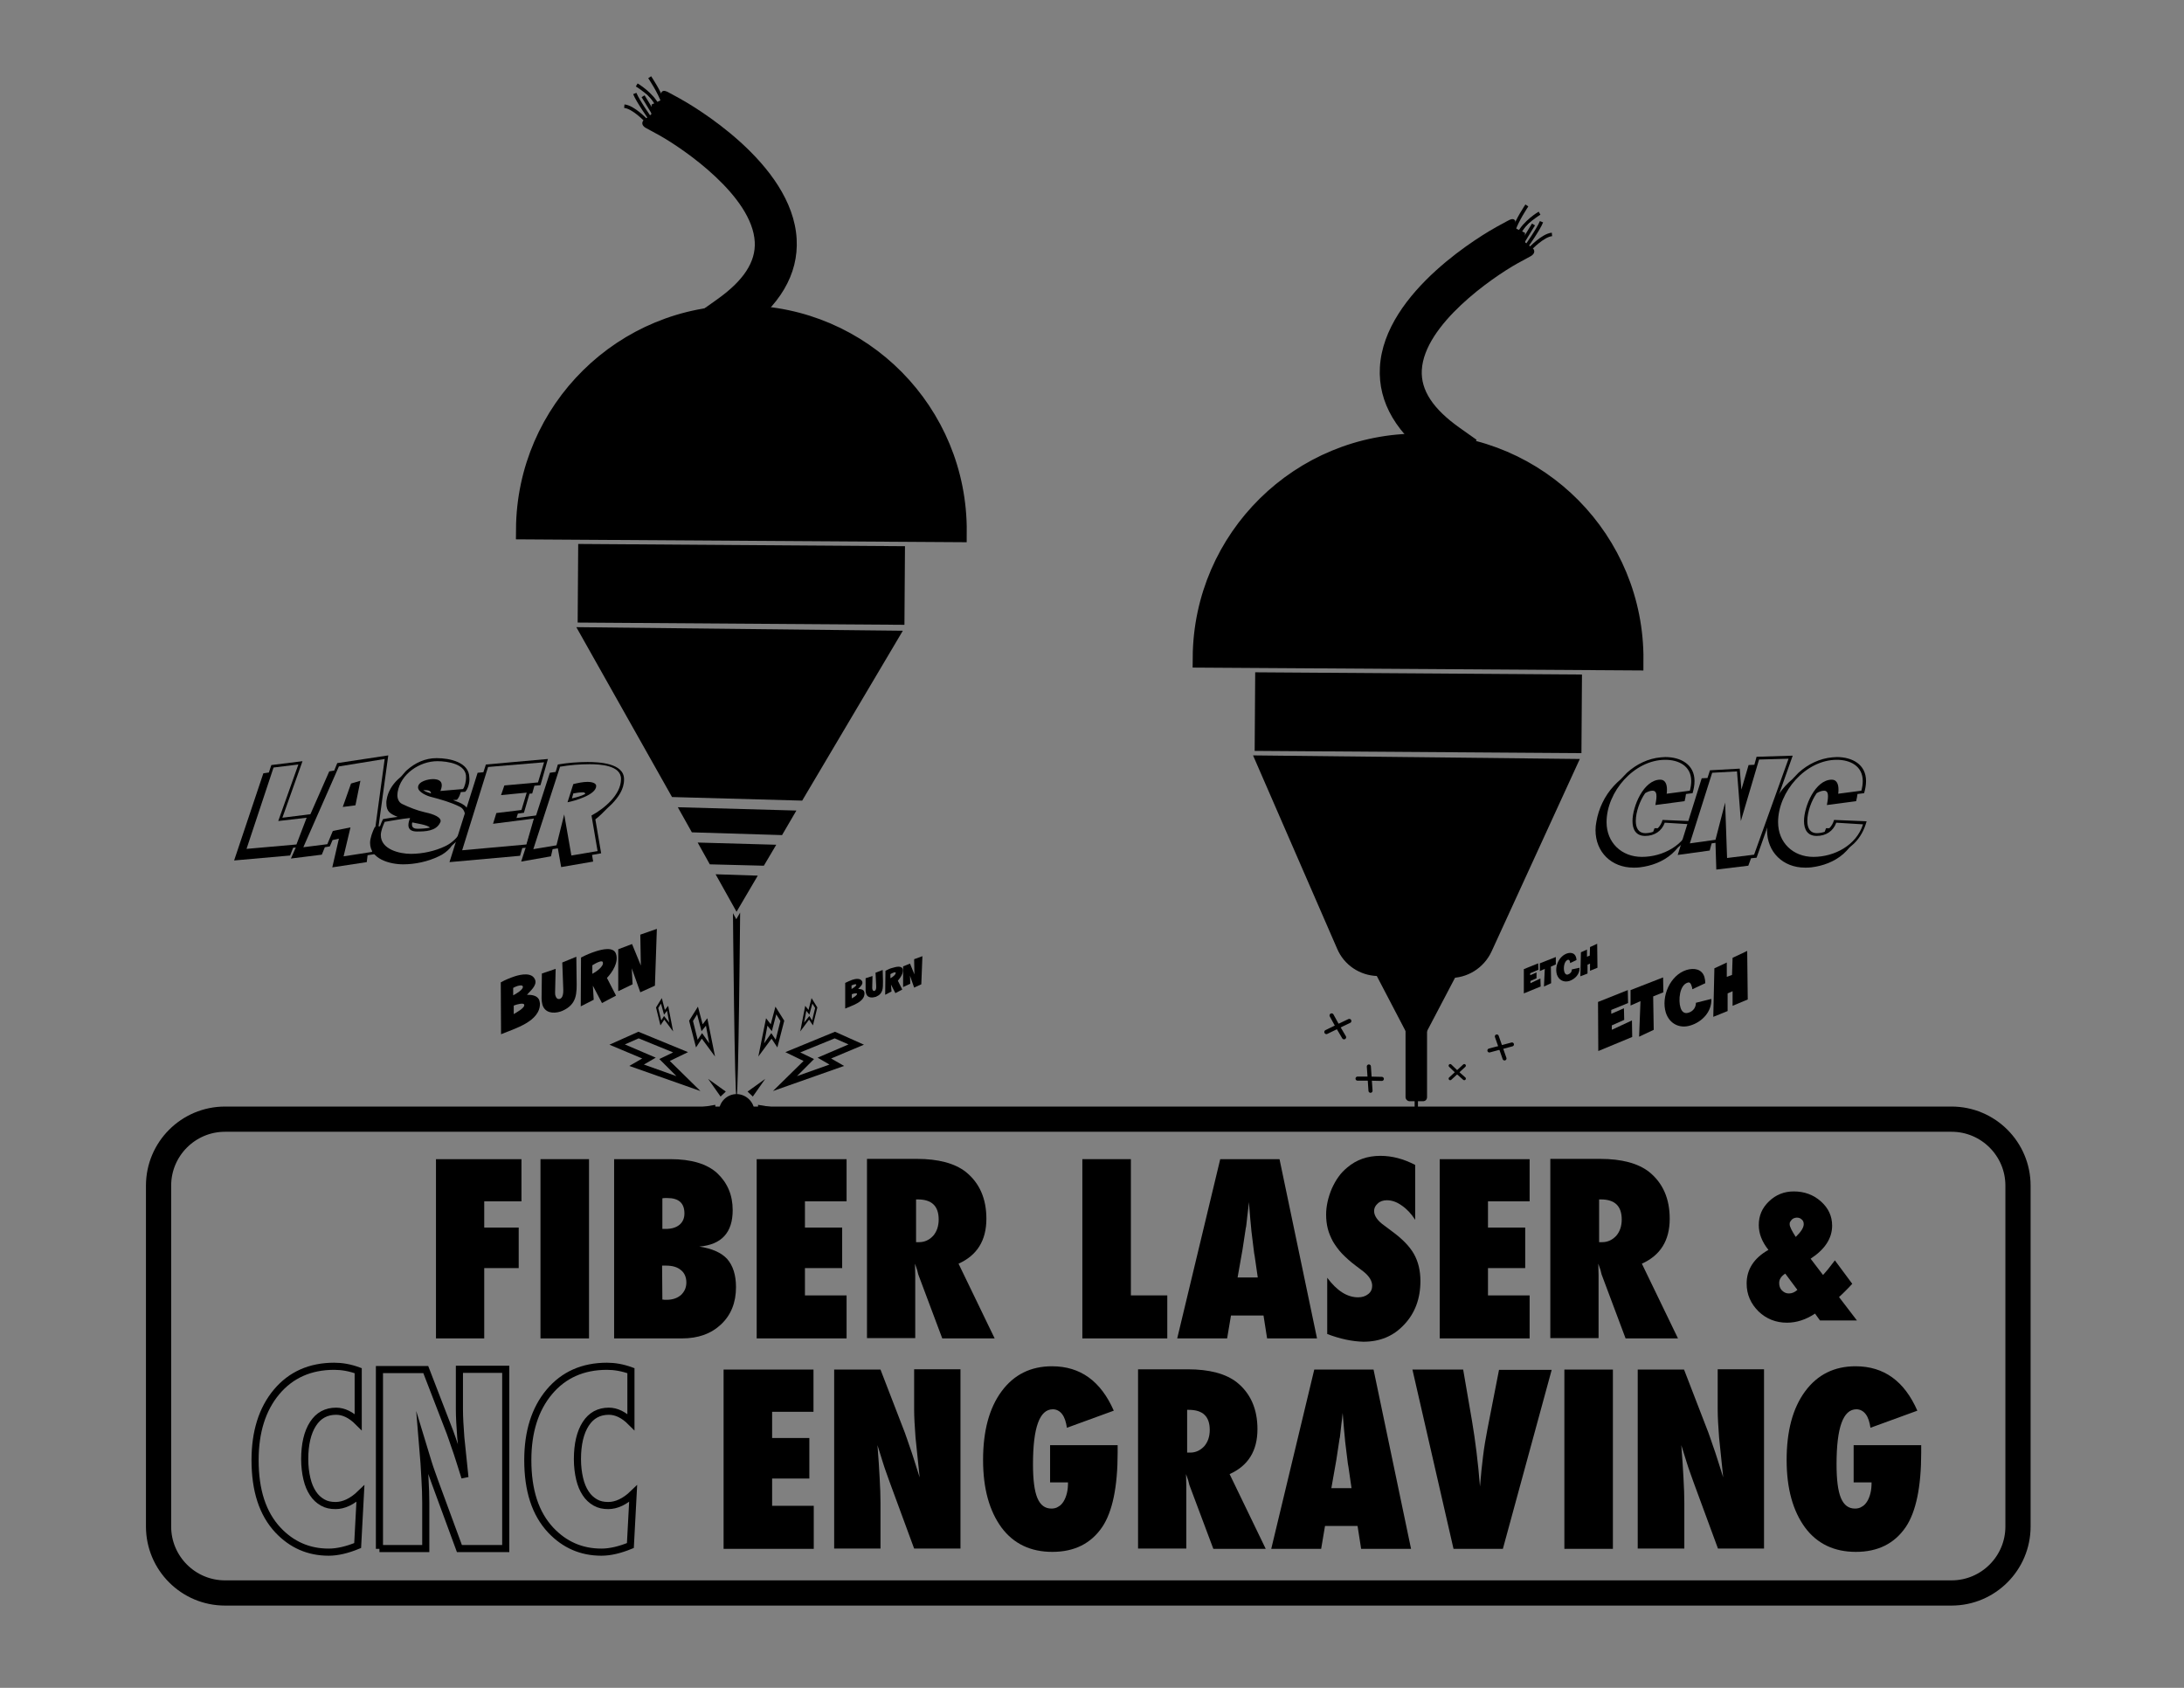 <?xml version="1.0" encoding="utf-8"?>
<!-- Generator: Adobe Illustrator 27.4.0, SVG Export Plug-In . SVG Version: 6.00 Build 0)  -->
<svg version="1.1" id="Layer_1" xmlns="http://www.w3.org/2000/svg" xmlns:xlink="http://www.w3.org/1999/xlink" x="0px" y="0px"
	 viewBox="0 0 792 612" style="enable-background:new 0 0 792 612;" xml:space="preserve">
<rect x="0" y="0" width="792" height="612" fill="#808080" stroke="none"/>
<style type="text/css">
	.st0{fill:none;}
	.st1{stroke:#000000;stroke-width:7.366;stroke-miterlimit:10;}
	.st2{fill:none;stroke:#000000;stroke-width:9.142;stroke-miterlimit:10;}
	.st3{fill:none;stroke:#000000;stroke-width:2.583;stroke-miterlimit:10;}
	.st4{fill:none;stroke:#000000;stroke-width:1.151;stroke-linecap:round;stroke-miterlimit:10;}
	.st5{fill:none;stroke:#000000;stroke-width:1.483;stroke-linecap:round;stroke-miterlimit:10;}
	.st6{fill:none;stroke:#000000;stroke-width:1.526;stroke-linecap:round;stroke-miterlimit:10;}
	.st7{fill:none;stroke:#000000;stroke-width:1.434;stroke-linecap:round;stroke-miterlimit:10;}
	.st8{fill:none;stroke:#000000;stroke-width:1.267;stroke-miterlimit:10;}
	.st9{fill:#FFFFFF;stroke:#000000;stroke-width:1.267;stroke-miterlimit:10;}
</style>
<line class="st0" x1="144.4" y1="403.3" x2="131.5" y2="403.3"/>
<path d="M572.9,275.2l-32,69.8c-2.8,6-8.8,9.8-15.5,9.6l-25.9-0.7c-6.4-0.2-12.1-4-14.6-9.9l-30.5-70.1L572.9,275.2z"/>
<rect x="500" y="199.2" transform="matrix(6.878030e-03 -1 1 6.878030e-03 252.349 770.899)" width="28.5" height="118.5"/>
<path class="st1" d="M592.3,239.4L592.3,239.4l-156.1-1l0,0c0.3-43.1,35.5-77.8,78.6-77.5C557.9,161.1,592.6,196.2,592.3,239.4z"/>
<path d="M516,399.3h-4.8c-0.8,0-1.5-0.7-1.5-1.5v-43.5c0-0.8,0.7-1.5,1.5-1.5h4.8c0.8,0,1.5,0.7,1.5,1.5v43.5
	C517.5,398.7,516.9,399.3,516,399.3z"/>
<polygon points="513.6,381.3 538,334.8 489.3,334.8 "/>
<path d="M513.6,396.4c0.5,0.6,0.7,1.1,0.6,1.9v1.9c0,0.6,0,2.2,0,2.8c-0.2,0.3-0.4,0.6-0.6,0.9c-0.3-0.3-0.4-0.6-0.6-0.9
	c0-0.6,0-2.2,0-2.8v-1.9C512.9,397.5,513.1,396.9,513.6,396.4L513.6,396.4z"/>
<path class="st2" d="M707.7,577.6H81.6c-13.3,0-24.1-10.8-24.1-24.1V429.9c0-13.3,10.8-24.1,24.1-24.1h626.1
	c13.3,0,24.1,10.8,24.1,24.1v123.6C731.8,566.8,721,577.6,707.7,577.6z"/>
<path d="M175.7,485.3h-17.6v-65h31v15.3h-13.5v9.5h12.5v14.7h-12.5v25.5H175.7z"/>
<path d="M213.6,485.3H196v-65h17.6V485.3z"/>
<path d="M222.7,485.3v-65h20.4c7.6,0,13.3,1.7,17,5.1c3.7,3.5,5.6,7.9,5.6,13.4c0,8.1-4,12.5-12.1,13.2c4.6,0.7,8,2.2,10.1,4.5
	c2.1,2.4,3.2,5.8,3.2,10.2c0,5.6-1.8,10.1-5.4,13.5s-8.3,5.1-14.2,5.1L222.7,485.3L222.7,485.3z M240.2,445.6h1.2
	c2.1,0,3.8-0.5,5-1.5s1.8-2.4,1.8-4.1c0-3.8-2.1-5.6-6.2-5.6c-0.2,0-0.4,0-0.7,0s-0.7,0-1.1,0.1V445.6z M240.2,471.2
	c0.3,0,0.6,0.1,0.9,0.1c0.3,0,0.5,0,0.6,0c2.2,0,3.9-0.6,5.2-1.7c1.3-1.2,2-2.7,2-4.6s-0.7-3.5-2-4.5c-1.3-1.1-3.1-1.6-5.4-1.6h-1.4
	L240.2,471.2L240.2,471.2z"/>
<path d="M274.4,485.3v-65H307v15.3h-15.1v9.5h13.5v14.7h-13.5v9.9H307v15.6H274.4z"/>
<path d="M360.7,485.3h-19l-8.7-23.2c-0.1-0.4-0.2-0.9-0.4-1.6s-0.5-1.4-0.8-2.3l0.1,4.3v22.7h-17.5v-65h18c7.9,0,13.8,1.6,17.8,4.7
	c5,4,7.5,9.7,7.5,17c0,7.9-3.4,13.3-10.1,16.3L360.7,485.3z M332.1,450.4h1.2c2,0,3.7-0.8,5.1-2.3c1.3-1.5,2-3.5,2-5.9
	c0-4.9-2.5-7.3-7.6-7.3h-0.6v15.5H332.1z"/>
<path d="M423.2,485.3h-30.7v-65h17.6v49.4h13.2v15.6H423.2z"/>
<path d="M477.6,485.3h-18.1l-1.3-8.3h-11.8l-1.4,8.3h-18.1l15.6-65H464L477.6,485.3z M456.1,463.1l-1.1-7.6c0,0-0.1-0.4-0.2-1.1
	c-0.1-0.6-0.4-3.1-0.9-7.3c-0.1-0.5-0.1-1.1-0.2-2c-0.1-0.8-0.2-1.9-0.3-3.1l-0.5-6.1c-0.1,0.6-0.1,1.3-0.2,2s-0.2,1.5-0.3,2.4
	c-0.2,1.7-0.3,2.9-0.4,3.6s-0.1,1.1-0.2,1.2l-1.2,7.9l-1.8,10.2h7.3V463.1z"/>
<path d="M481.3,483.7v-20.4c3.5,4.7,7.2,7.1,11.2,7.1c1.5,0,2.7-0.4,3.7-1.2c1-0.8,1.4-1.8,1.4-3c0-1.7-1-3.4-3.1-5.1l-2.9-2.2
	c-1.9-1.4-3.5-2.9-4.9-4.3c-1.3-1.4-2.4-2.9-3.3-4.4c-0.8-1.5-1.5-3.1-1.9-4.7s-0.6-3.3-0.6-5.1c0-3,0.7-6.2,2.1-9.5
	c0.7-1.5,1.5-3,2.4-4.2c0.9-1.3,2-2.4,3.2-3.4c3.3-2.8,7.3-4.2,12-4.2c4.2,0,8.4,1.1,12.6,3.3v19.9c-1.4-2.2-3.1-4-4.9-5.2
	c-1.8-1.3-3.6-1.9-5.4-1.9c-1.3,0-2.5,0.4-3.3,1.2c-0.9,0.8-1.3,1.7-1.3,2.7c0,1.7,1.2,3.5,3.6,5.2l2.8,2.1c3.7,2.7,6.4,5.4,8,8.2
	c1.6,2.8,2.4,6.1,2.4,9.9c0,6.4-2,11.7-5.9,15.8c-3.9,4.2-8.8,6.2-14.8,6.2C490.4,486.4,486,485.5,481.3,483.7z"/>
<path d="M522.1,485.3v-65h32.6v15.3h-15.1v9.5h13.5v14.7h-13.5v9.9h15.1v15.6H522.1z"/>
<path d="M608.5,485.3h-19l-8.7-23.2c-0.1-0.4-0.2-0.9-0.4-1.6c-0.2-0.6-0.5-1.4-0.8-2.3l0.1,4.3v22.7h-17.5v-65h18
	c7.9,0,13.8,1.6,17.8,4.7c5,4,7.5,9.7,7.5,17c0,7.9-3.4,13.3-10.1,16.3L608.5,485.3z M579.8,450.4h1.2c2,0,3.7-0.8,5.1-2.3
	c1.3-1.5,2-3.5,2-5.9c0-4.9-2.5-7.3-7.6-7.3h-0.6v15.5H579.8z"/>
<path class="st3" d="M130.7,541.6l-1,18.8c-3.9,1.6-7.4,2.4-10.5,2.4c-7.3,0-13.4-2.7-18.4-8c-5.6-6-8.3-14.4-8.3-25.4
	c0-10.2,2.6-18.5,7.8-24.7c5.2-6.2,12.2-9.3,20.9-9.3c2.8,0,5.7,0.5,8.7,1.6v18.6c-2.6-2.6-5.3-3.9-8-3.9c-3.6,0-6.4,1.5-8.4,4.6
	c-2,3.1-3,7.4-3,12.8c0,2.6,0.3,5,0.8,7.1s1.2,3.8,2.2,5.3c0.9,1.4,2.1,2.5,3.5,3.3s2.9,1.1,4.7,1.1
	C124.6,545.9,127.7,544.5,130.7,541.6z"/>
<path class="st3" d="M137.6,561.6v-65h16.8l8.8,22.8c0.5,1.3,1,2.9,1.6,4.6c0.6,1.7,1.3,3.7,2,6l1.8,5.7c-0.6-5.6-1.1-10.5-1.5-14.5
	c-0.3-4-0.5-7.4-0.5-10.1v-14.6h16.8v65h-16.8l-8.8-23.9c-0.9-2.6-1.8-4.9-2.5-7.2c-0.7-2.2-1.4-4.4-2-6.4c0.4,4.6,0.6,8.6,0.8,12
	s0.3,6.4,0.3,8.9v16.6h-16.8V561.6z"/>
<path class="st3" d="M229.6,541.6l-1,18.8c-3.9,1.6-7.4,2.4-10.5,2.4c-7.3,0-13.4-2.7-18.4-8c-5.6-6-8.3-14.4-8.3-25.4
	c0-10.2,2.6-18.5,7.8-24.7s12.2-9.3,20.9-9.3c2.8,0,5.7,0.5,8.7,1.6v18.6c-2.6-2.6-5.3-3.9-8-3.9c-3.6,0-6.4,1.5-8.4,4.6
	c-2,3.1-3,7.4-3,12.8c0,2.6,0.3,5,0.8,7.1s1.2,3.8,2.2,5.3c0.9,1.4,2.1,2.5,3.5,3.3s2.9,1.1,4.7,1.1
	C223.5,545.9,226.6,544.5,229.6,541.6z"/>
<path d="M262.4,561.6v-65H295v15.3h-15v9.5h13.5v14.7H280v9.9h15.1v15.6H262.4z"/>
<path d="M302.5,561.6v-65h16.8l8.8,22.8c0.5,1.3,1,2.9,1.6,4.6c0.6,1.7,1.3,3.7,2,6l1.8,5.7c-0.6-5.6-1.1-10.5-1.5-14.5
	c-0.3-4-0.5-7.4-0.5-10.1v-14.6h16.8v65h-16.8l-8.8-23.9c-0.9-2.6-1.8-4.9-2.5-7.2c-0.7-2.2-1.4-4.4-2-6.4c0.4,4.6,0.6,8.6,0.8,12
	c0.2,3.4,0.3,6.4,0.3,8.9v16.6h-16.8V561.6z"/>
<path d="M380.8,524h24.5v2.7c0,12.5-1.9,21.5-5.6,27c-4.1,6-10.1,9-18.1,9c-7.8,0-14-2.9-18.4-8.8c-4.4-6-6.7-14.1-6.7-24.5
	c0-10.5,2.2-18.8,6.7-24.9s10.6-9.1,18.3-9.1c10.3,0,17.7,5.4,22.4,16.1l-17,6.2c-0.3-2-0.8-3.7-1.7-4.9c-0.9-1.2-2.1-1.8-3.4-1.8
	c-4.8,0-7.2,6.6-7.2,19.9c0,5.6,0.5,9.7,1.6,12.3s2.8,3.8,5.1,3.8c0.9,0,1.8-0.2,2.5-0.7c0.8-0.4,1.4-1.1,1.9-1.9
	c0.5-0.8,0.9-1.8,1.2-3c0.3-1.2,0.4-2.5,0.4-3.9h-6.5L380.8,524L380.8,524z"/>
<path d="M459,561.6h-19l-8.7-23.2c-0.1-0.4-0.2-0.9-0.4-1.6c-0.2-0.6-0.5-1.4-0.8-2.3l0.1,4.3v22.7h-17.5v-65h18
	c7.9,0,13.8,1.6,17.8,4.7c5,4,7.5,9.7,7.5,17c0,7.9-3.4,13.3-10.1,16.3L459,561.6z M430.4,526.7h1.2c2,0,3.7-0.8,5.1-2.3
	c1.3-1.5,2-3.5,2-5.9c0-4.9-2.5-7.3-7.6-7.3h-0.6v15.5H430.4z"/>
<path d="M511.7,561.6h-18.1l-1.3-8.3h-11.8l-1.4,8.3H461l15.6-65h21.5L511.7,561.6z M490.1,539.5l-1.1-7.6c0,0-0.1-0.4-0.2-1.1
	c-0.1-0.6-0.4-3.1-0.9-7.3c-0.1-0.5-0.1-1.1-0.2-2c-0.1-0.8-0.2-1.9-0.3-3.1l-0.5-6.1c-0.1,0.6-0.1,1.3-0.2,2s-0.2,1.5-0.3,2.4
	c-0.2,1.7-0.3,2.9-0.4,3.6c-0.1,0.7-0.1,1.1-0.2,1.2l-1.2,7.9l-1.8,10.2h7.3V539.5z"/>
<path d="M545,561.6h-17.9l-14.9-65h18.4l3.2,18.6c1.2,7.1,2.2,15,2.9,23.8c0.3-3.9,0.7-7.6,1.1-10.9c0.4-3.4,1-6.7,1.6-9.9l4.2-21.5
	h19.1L545,561.6z"/>
<path d="M584.9,561.6h-17.6v-65h17.6V561.6z"/>
<path d="M593.9,561.6v-65h16.8l8.8,22.8c0.5,1.3,1,2.9,1.6,4.6s1.3,3.7,2,6l1.8,5.7c-0.6-5.6-1.1-10.5-1.5-14.5
	c-0.3-4-0.5-7.4-0.5-10.1v-14.6h16.8v65H623l-8.8-23.9c-0.9-2.6-1.8-4.9-2.5-7.2c-0.7-2.2-1.4-4.4-2-6.4c0.4,4.6,0.6,8.6,0.8,12
	s0.3,6.4,0.3,8.9v16.6h-16.9V561.6z"/>
<path d="M672.2,524h24.5v2.7c0,12.5-1.9,21.5-5.6,27c-4.1,6-10.1,9-18.1,9c-7.8,0-14-2.9-18.4-8.8c-4.4-6-6.7-14.1-6.7-24.5
	c0-10.5,2.2-18.8,6.7-24.9s10.6-9.1,18.3-9.1c10.3,0,17.7,5.4,22.4,16.1l-17,6.2c-0.3-2-0.8-3.7-1.7-4.9s-2.1-1.8-3.4-1.8
	c-4.8,0-7.2,6.6-7.2,19.9c0,5.6,0.5,9.7,1.6,12.3s2.8,3.8,5.1,3.8c0.9,0,1.8-0.2,2.5-0.7c0.8-0.4,1.4-1.1,1.9-1.9
	c0.5-0.8,0.9-1.8,1.2-3s0.4-2.5,0.4-3.9h-6.5V524z"/>
<polyline class="st4" points="525.9,391.1 528.4,388.8 531,391.1 "/>
<polyline class="st4" points="525.9,386.4 528.4,388.8 531,386.4 "/>
<polyline class="st5" points="492.3,391.1 496.7,391.1 497,395.5 "/>
<polyline class="st5" points="496.4,386.7 496.7,391.1 501.1,391.2 "/>
<polyline class="st6" points="481,374.2 485.1,372.2 487.4,376.1 "/>
<polyline class="st6" points="482.9,368.2 485.1,372.2 489.3,370.2 "/>
<polyline class="st7" points="540.1,380.9 544.2,379.8 545.6,383.8 "/>
<polyline class="st7" points="542.8,375.8 544.2,379.8 548.3,378.7 "/>
<path d="M526.8,171.9l8.7-12.4l-6.2-4.4c-9.6-6.8-14.1-13.6-13.7-20.9c0.9-16.5,25.4-33.5,34.7-38.7l4.6-2.5
	c1.2-0.6,1.9-1.6,1.2-2.7l-3-2.4l-0.1-3.5l-3.2-1.5l-0.3-2.8c-0.6-1.2-1.9-0.5-3,0.1l-3.5,1.9c-4.2,2.3-41.1,23.4-42.6,51.1
	c-0.7,12.8,6.1,24.3,20.2,34.2L526.8,171.9z"/>
<path class="st8" d="M554.9,90.2c0,0,4.6-4.9,7.9-5.2"/>
<path class="st9" d="M553.4,89.5c0,0,4.5-6.3,5.6-9.1"/>
<path class="st9" d="M550.6,85.1c2.2-4.6,7.7-7.8,7.7-7.8"/>
<path class="st9" d="M548.8,83.8c1.3-4,4.9-9.3,4.9-9.3"/>
<path class="st8" d="M552.5,87.3c1.3-2.2,3.6-5.9,3.6-5.9"/>
<path d="M673.4,478.8H660l-1.8-2.5c-3.3,2.2-6.7,3.3-10.2,3.3c-4,0-7.5-1.4-10.3-4.1c-2.8-2.8-4.3-6.1-4.3-10.1
	c0-5.1,2.6-9.2,7.9-12.2c-2.4-3-3.5-6-3.5-9c0-3.4,1.2-6.2,3.7-8.6s5.5-3.6,9-3.6c3.8,0,7.1,1.2,9.8,3.6s4.1,5.3,4.1,8.8
	c0,4.6-2.6,8.6-7.8,12l4.5,5.9c0.5-0.6,1.2-1.3,1.9-2.2c0.7-0.9,1.5-1.9,2.4-3.1l6.3,8.5c-0.9,1-1.7,1.8-2.5,2.6
	c-0.8,0.8-1.5,1.5-2.3,2.2L673.4,478.8z M647.4,461.8c-1.4,0.9-2.2,2-2.2,3.4c0,1.1,0.3,2,1,2.7s1.5,1.1,2.5,1.1
	c1.1,0,2.1-0.4,3.1-1.3L647.4,461.8z M651.2,448.5c1.9-1.8,2.9-3.4,2.9-4.6c0-0.7-0.2-1.3-0.7-1.7c-0.5-0.5-1.1-0.7-1.8-0.7
	c-0.4,0-0.7,0.1-1,0.2s-0.6,0.3-0.8,0.5s-0.4,0.5-0.6,0.8s-0.2,0.6-0.2,0.9C649,444.8,649.8,446.3,651.2,448.5z"/>
<path d="M590.3,359l0.1,4.7l-6.1,2.5v1.4l4.6-2l0.1,4.2l-4.5,2v1.6l7.3-3.4l0.1,6l-12.3,5.1l-0.1-17.8L590.3,359z"/>
<path d="M603.1,354.4l0.1,5.4l-3.7,1.5l0.2,12.1l-5.3,2.5l0.5-12.9l-3.6,1.6V359L603.1,354.4z"/>
<path d="M620.6,362.2c0.2,4.6-3.3,8.3-7.5,9.6c-4,1.3-7.7-0.6-9-4.6c-1.8-5.8,1.5-13.6,7.5-15.5c2.7-0.8,5.6-0.4,6.5,2.6
	c0.2,0.7,0.3,1.5,0.3,2.2l-4.7,2.2c0-0.4-0.1-0.8-0.3-1.3c-0.2-0.7-0.6-1.4-1.4-1.1c-3,0.9-3.4,6.5-2.6,9c0.4,1.4,1.3,2.4,2.9,1.9
	c1.7-0.5,2.7-1.9,2.7-3.6L620.6,362.2z"/>
<path d="M633.6,344.8l0.2,17.6l-5.5,2.3v-5.3l-1.8,0.8v6.4l-5.2,2.1l0.4-17.6l4.5-2.1v5.2l1.9-0.7l0.2-6.2L633.6,344.8z"/>
<path d="M557.8,349.3l0.1,2.3l-3,1.3v0.7l2.3-1v2.1l-2.2,1v0.8l3.6-1.7l0.1,2.9l-6.1,2.5v-8.8L557.8,349.3z"/>
<path d="M564.2,347v2.7l-1.8,0.8l0.1,6l-2.6,1.2l0.3-6.4l-1.8,0.8v-2.8L564.2,347z"/>
<path d="M572.8,350.9c0.1,2.3-1.6,4.1-3.7,4.8c-2,0.6-3.8-0.3-4.5-2.3c-0.9-2.9,0.7-6.7,3.7-7.7c1.3-0.4,2.7-0.2,3.2,1.3
	c0.1,0.3,0.2,0.7,0.2,1.1l-2.3,1.1c0-0.2-0.1-0.4-0.1-0.6c-0.1-0.3-0.3-0.7-0.7-0.6c-1.5,0.5-1.7,3.2-1.3,4.4
	c0.2,0.7,0.7,1.2,1.4,0.9c0.8-0.3,1.3-0.9,1.3-1.8L572.8,350.9z"/>
<path d="M579.2,342.2l0.1,8.7l-2.7,1.1v-2.6l-0.9,0.4v3.2l-2.6,1l0.2-8.7l2.2-1v2.6l1-0.4l0.1-3.1L579.2,342.2z"/>
<g>
	<path d="M614.7,297.8c-0.8,3-2.3,5.9-4.6,8.1c-0.5,0.5-1.1,0.9-1.6,1.4c-0.7,0.8-1.4,1.6-2.2,2.3c-3.3,2.9-7.5,4.4-11.7,4.9
		c-0.7,0.1-1.5,0.1-2.2,0.1c-8,0-13.8-5.6-13.8-13.6c0-1,0.1-2,0.3-3c0.8-4.8,3-9.4,6.3-13c0.8-0.9,1.6-1.6,2.5-2.4
		c0.8-0.8,1.5-1.6,2.3-2.4c3.4-3.1,7.7-5.2,12.3-5.6c0.5,0,1.1-0.1,1.6-0.1c5.5,0,10.6,2.6,10.6,8.7c0,1.5-0.3,3-0.7,4.4l-2.4,0.3
		c-0.1,0.9-0.3,1.8-0.5,2.6l-10.6,1.4c0.2-1.1,0.4-2.2,0.4-3.2c0-0.9-0.2-2-1.4-2c-0.9,0-1.9,0.4-2.7,0.9c-1.9,2.7-3.4,6.8-3.4,10.1
		c0,2.4,0.9,4.4,3.5,4.4c0.9,0,2-0.2,2.8-0.5l0.5-1.3l1.2,0c0.8-0.8,1.4-1.9,1.7-3L614.7,297.8z M603.7,298.3
		c-1.1,3.1-3.8,4.8-7.1,4.8c-3.4,0-4.6-2.4-4.6-5.4c0-5.2,4-15,10.1-15c1.9,0,2.4,1.9,2.4,3.5c0,0.5,0,1.1-0.1,1.6l8.4-1.1
		c0.3-1.1,0.5-2.3,0.5-3.5c0-5.5-4.6-7.7-9.4-7.7c-11.3,0-21.3,11.6-21.3,22.6c0,7.4,5.4,12.6,12.8,12.6c7.6,0,15.6-4.2,18-11.8
		L603.7,298.3z"/>
	<path d="M650.1,274L637,311l-2,0.2l-1,2.7l-11.6,1.4l-0.3-9.7l-1.4,0.2l-0.7,2.6l-11.6,1.6l8.7-27.8l2.1-0.1l0.9-2.8l10.8-0.6
		l0.6,7.6l2.6-8.9l2.1-0.1l0.8-2.9L650.1,274z M648.6,275.1l-10.7,0.3l-6.6,22.3l-1.4-18l-9,0.5l-8.1,25.6l9.3-1.3l3.5-13.5
		l0.7,20.1l9.8-1.2L648.6,275.1z"/>
	<path d="M676.9,297.8c-0.8,3-2.3,5.9-4.6,8.1c-0.5,0.5-1.1,0.9-1.6,1.4c-0.7,0.8-1.4,1.6-2.2,2.3c-3.3,2.9-7.5,4.4-11.7,4.9
		c-0.7,0.1-1.5,0.1-2.2,0.1c-8,0-13.8-5.6-13.8-13.6c0-1,0.1-2,0.3-3c0.8-4.8,3-9.4,6.3-13c0.8-0.9,1.6-1.6,2.5-2.4
		c0.8-0.8,1.5-1.6,2.3-2.4c3.4-3.1,7.7-5.2,12.3-5.6c0.5,0,1.1-0.1,1.6-0.1c5.5,0,10.6,2.6,10.6,8.7c0,1.5-0.3,3-0.7,4.4l-2.4,0.3
		c-0.1,0.9-0.3,1.8-0.5,2.6l-10.6,1.4c0.2-1.1,0.4-2.2,0.4-3.2c0-0.9-0.2-2-1.4-2c-0.9,0-1.9,0.4-2.7,0.9c-1.9,2.7-3.4,6.8-3.4,10.1
		c0,2.4,0.9,4.4,3.5,4.4c0.9,0,2-0.2,2.8-0.5l0.5-1.3l1.2,0c0.8-0.8,1.4-1.9,1.7-3L676.9,297.8z M665.9,298.3
		c-1.1,3.1-3.8,4.8-7.1,4.8c-3.4,0-4.6-2.4-4.6-5.4c0-5.2,4-15,10.1-15c1.9,0,2.4,1.9,2.4,3.5c0,0.5,0,1.1-0.1,1.6l8.4-1.1
		c0.3-1.1,0.5-2.3,0.5-3.5c0-5.5-4.6-7.7-9.4-7.7c-11.3,0-21.3,11.6-21.3,22.6c0,7.4,5.4,12.6,12.8,12.6c7.6,0,15.6-4.2,18-11.8
		L665.9,298.3z"/>
</g>
<g>
	<polygon points="259.5,317 274.8,317.5 267.1,330.6 	"/>
	<polygon points="281.5,306.3 277,313.9 257.4,313.4 253,305.5 	"/>
	<polygon points="288.8,293.9 283.6,302.8 250.9,301.8 245.8,292.7 	"/>
	<polygon points="327.4,228.7 290.9,290.3 243.7,289 209,227.4 	"/>
	<rect x="254.6" y="152.6" transform="matrix(6.878030e-03 -1 1 6.878030e-03 55.131 479.287)" width="28.5" height="118.5"/>
	<path class="st1" d="M346.9,192.9L346.9,192.9l-156.1-1l0,0c0.3-43.1,35.5-77.8,78.6-77.5C312.5,114.6,347.2,149.7,346.9,192.9z"/>
	<path d="M268.4,330.9c0,0-0.6,67.3-1.3,67.3c-0.7,0-1.3-67.1-1.3-67.1l1.2,2.2L268.4,330.9z"/>
	<path d="M273.6,403.2v0.1h-12.9v-0.1c0-3.6,2.9-6.5,6.5-6.5C270.7,396.8,273.6,399.7,273.6,403.2z"/>
	<polygon points="251.7,401.9 259.4,403.2 259.4,400.6 	"/>
	<polygon points="256.8,391.2 261.3,397.6 263.2,395.8 	"/>
	<polygon points="282.7,401.9 274.9,403.2 274.9,400.6 	"/>
	<polygon points="277.5,391.2 273,397.6 271.1,395.8 	"/>
	<path d="M313.3,378.8l-10.5-4.7l-18,7.4l6.6,3.2l-11.1,10.9l25.8-9.1l-4.7-2.7L313.3,378.8z M289,390.2l6.2-6.2l-5-2.4l12.5-5.1
		l5,2.2l-11.2,4.8l4.3,2.5L289,390.2z"/>
	<path d="M284.4,370.1l-3.2-5.1l-1.7,6.4l-1.7-2.2l-2.8,13.9l4.8-6.5l2.1,3.2L284.4,370.1z M277.1,378.3l1.2-6.4l1.6,2l1.6-6.1
		l1.5,2.4l-1.7,6.8l-1.6-2.4L277.1,378.3z"/>
	<path d="M296.4,365.3l-2.1-3.4l-1.1,4.3l-1.2-1.5l-1.8,9.3l3.2-4.3l1.4,2.1L296.4,365.3z M291.6,370.8l0.8-4.3l1.1,1.4l1.1-4l1,1.6
		l-1.1,4.5l-1-1.6L291.6,370.8z"/>
	<path d="M221,378.8l10.5-4.7l18,7.4l-6.6,3.2l11.1,10.9l-25.8-9.1l4.7-2.7L221,378.8z M245.3,390.2l-6.2-6.2l5-2.4l-12.5-5.1
		l-5,2.2l11.2,4.8l-4.3,2.5L245.3,390.2z"/>
	<path d="M249.9,370.1l3.2-5.1l1.7,6.4l1.7-2.2l2.8,13.9l-4.8-6.5l-2.1,3.2L249.9,370.1z M257.2,378.3l-1.2-6.4l-1.6,2l-1.6-6.1
		l-1.5,2.4l1.7,6.8l1.6-2.4L257.2,378.3z"/>
	<path d="M237.9,365.3l2.1-3.4l1.1,4.3l1.2-1.5l1.8,9.3l-3.2-4.3l-1.4,2.1L237.9,365.3z M242.7,370.8l-0.8-4.3l-1.1,1.4l-1.1-4
		l-1,1.6l1.1,4.5l1-1.6L242.7,370.8z"/>
	<path d="M262.5,125.4l-8.7-12.4l6.2-4.4c9.6-6.8,14.1-13.6,13.7-20.9C272.8,71.2,248.3,54.2,239,49l-4.6-2.5
		c-1.2-0.6-1.9-1.6-1.2-2.7l3-2.4l0.1-3.5l3.2-1.5l0.3-2.8c0.6-1.2,1.9-0.5,3,0.1l3.5,1.9c4.2,2.3,41.1,23.4,42.6,51.1
		c0.7,12.8-6.1,24.3-20.2,34.2L262.5,125.4z"/>
	<path class="st8" d="M234.3,43.7c0,0-4.6-4.9-7.9-5.2"/>
	<path class="st9" d="M235.8,43c0,0-4.5-6.3-5.6-9.1"/>
	<path class="st9" d="M238.6,38.6c-2.2-4.6-7.7-7.8-7.7-7.8"/>
	<path class="st9" d="M240.5,37.3c-1.3-4-4.9-9.3-4.9-9.3"/>
	<path class="st8" d="M236.8,40.8c-1.3-2.2-3.6-5.9-3.6-5.9"/>
	<path d="M191.1,360.7c1.7,0,3.9,0.2,4.5,2.1c0.1,0.3,0.1,0.6,0.2,1c0.2,6.6-9.3,9.2-14.1,11.2l-0.1-18.8c1.6-0.9,3.3-1.6,5.1-2.2
		c2.2-0.7,6.4-1.6,7.4,1.4C194.7,357.4,192.3,359.3,191.1,360.7z M187.7,357.5c-0.6,0.2-1.1,0.4-1.6,0.7v2.7
		c0.8-0.4,3.8-2.1,3.5-3.2C189.4,357,188.2,357.4,187.7,357.5z M186.9,364.4c-0.2,0.1-0.4,0.2-0.6,0.2v3.1c0.8-0.5,4.1-2.2,3.8-3.4
		C189.9,363.5,187.5,364.2,186.9,364.4z"/>
	<path d="M209,346.9l0.1,8.2c0.1,5.1,0.2,9-5.1,11.4c-0.3,0.1-0.5,0.2-0.8,0.3c-2.6,0.8-5.6,0.5-6.5-2.5c-0.2-0.7-0.3-1.5-0.3-2.3
		l0.1-9l5-1.7l-0.2,8.5c0,0.5,0,1,0.2,1.4c0.2,0.7,0.7,1.2,1.5,1c1.7-0.6,1.2-3.8,1.2-5.2l-0.3-8L209,346.9z"/>
	<path d="M220.1,354.6l3.3,6.4l-5.1,2.7l-3.3-6.3l0.3,5.1l-4.7,2.4l0.1-17.7c1.7-0.9,3.6-1.7,5.5-2.3c2-0.6,6.3-1.8,7.2,1
		C224.4,348.9,222.1,352.5,220.1,354.6z M217.4,348.7c-0.9,0.3-1.8,0.8-2.6,1.3v3.1c1.2-0.6,4.3-2.7,3.8-4.2
		C218.5,348.4,217.7,348.6,217.4,348.7z"/>
	<path d="M238.2,336.8l-0.7,20.6l-5.3,2.4l-3.1-8.7l0.3,5.8l-5.2,2.5v-15.2l5-1.9l3.2,7.8l-0.2-11.2L238.2,336.8z"/>
	<path d="M311.2,358.6c0.8,0,1.9,0.1,2.2,1c0,0.2,0.1,0.3,0.1,0.5c0.1,3.3-4.6,4.5-7,5.6v-9.3c0.8-0.4,1.7-0.8,2.5-1.1
		c1.1-0.4,3.2-0.8,3.7,0.7C313,357,311.8,357.9,311.2,358.6z M309.6,357c-0.3,0.1-0.5,0.2-0.8,0.3v1.3c0.4-0.2,1.9-1.1,1.7-1.6
		C310.4,356.8,309.8,356.9,309.6,357z M309.2,360.4c-0.1,0-0.2,0.1-0.3,0.1v1.5c0.4-0.2,2-1.1,1.9-1.7
		C310.6,360,309.4,360.3,309.2,360.4z"/>
	<path d="M320.1,351.7l0.1,4.1c0,2.5,0.1,4.5-2.5,5.6c-0.1,0.1-0.3,0.1-0.4,0.1c-1.3,0.4-2.8,0.2-3.2-1.2c-0.1-0.4-0.2-0.7-0.2-1.1
		v-4.5l2.5-0.8l-0.1,4.2c0,0.2,0,0.5,0.1,0.7c0.1,0.3,0.3,0.6,0.7,0.5c0.9-0.3,0.6-1.9,0.6-2.6l-0.2-4L320.1,351.7z"/>
	<path d="M325.6,355.6l1.6,3.2l-2.5,1.3l-1.6-3.1l0.2,2.5l-2.3,1.2l0.1-8.7c0.9-0.5,1.8-0.9,2.7-1.1c1-0.3,3.1-0.9,3.6,0.5
		C327.7,352.7,326.6,354.5,325.6,355.6z M324.2,352.6c-0.4,0.1-0.9,0.4-1.3,0.6v1.5c0.6-0.3,2.1-1.3,1.9-2.1
		C324.8,352.5,324.4,352.6,324.2,352.6z"/>
	<path d="M334.5,346.7l-0.4,10.2l-2.6,1.2l-1.5-4.3l0.1,2.9l-2.6,1.2v-7.5l2.5-1l1.6,3.9l-0.1-5.5L334.5,346.7z"/>
	<path d="M112.8,295.2l-4.6,12l-1.9,0.2l-1.1,2.8L84.9,312l10.6-31.6l2-0.3l0.9-2.7l11.3-1.4l-7.3,20.5L112.8,295.2z M111.2,296.5
		l-10.3,1.2l7.3-20.5l-9,1.1l-9.8,29.5l18.1-1.6L111.2,296.5z"/>
	<path d="M140.8,273.9l-4.9,35.8l-2.6,0.4l-0.3,2.5l-12.5,1.9l2.4-10.4l-2.3,0.5l-1,2.3l-1.8,0.3l-1.1,2.7l-11.2,1.4l13.9-31.6
		l1.8-0.3l1.1-2.7L140.8,273.9z M139.5,275.2l-16.6,2.7l-12.9,29.3l8.7-1.1l2-4.8l6.4-1.3l-2.5,10.5l10.3-1.6L139.5,275.2z
		 M130.7,283.1l-1.8,8.9l-4.6,0.6l3-8.5L130.7,283.1z"/>
	<path d="M168.7,287.1l-1.6,0.1c-0.3,1-0.7,2.1-1.4,2.8l-1.4,0.1c3.1,1.2,5.8,1.9,5.8,5.8c0,3.1-1.9,6.5-4,8.7
		c-0.6,0.6-1.3,1.1-1.9,1.7c-0.4,0.3-0.7,0.8-1,1.2c-1.1,1.2-2.5,2.3-4.1,3c-3.9,1.9-8.6,2.9-12.9,2.9c-4.8,0-12-1.9-12-7.8
		c0-1.7,0.9-4.1,1.7-5.7c0.6-0.1,1.2-0.3,1.9-0.3c0.3-0.9,0.7-1.8,1.1-2.6c1.8-0.3,3.5-0.6,5.3-0.8c-2.6-1.1-4.1-1.8-4.1-5
		c0-0.4,0-0.8,0.1-1.2c0.4-2.8,2-5.4,4-7.3c0.5-0.5,1.1-0.9,1.5-1.4c0.6-0.6,1.1-1.4,1.8-2c3-2.7,6.7-4.4,10.7-4.4h0.3
		c4.4,0,11.7,1.4,11.7,7.1C170.4,283.5,169.8,286,168.7,287.1z M158.6,276c-6.4,0-13.3,4.6-14.4,11.2c0,0.3-0.1,0.7-0.1,1.1
		c0,1.3,0.5,2.6,1.7,3.2c2.5,1.2,5.5,2.4,8.2,3c1.4,0.3,5.8,1.3,5.8,3.2c0,0.2-0.1,0.4-0.2,0.6c-1.5,3.1-5.4,3.2-8.4,3.2
		c-1.6,0-3.1-0.5-3.1-2.3c0-0.9,0.3-1.8,0.6-2.6c-3.1,0.3-6.1,0.9-9.2,1.4c-0.6,1.4-1.4,3.3-1.4,4.8c0,5.2,6.8,6.8,10.9,6.8
		c4.2,0,8.8-1,12.5-2.8c3.8-1.8,7.2-6.1,7.2-10.5c0-1.6-0.5-3.1-2-3.8c-3.2-1.6-6.8-2.6-10.2-3.5c-1.4-0.3-4.9-1.7-4.9-3.5
		c0-2.2,3.7-3,5.4-3c1.5,0,3.2,0.4,3.2,2.2c0,0.7-0.2,1.4-0.5,2.1l8.2-0.7c0.7-0.9,1.1-2.9,1.1-4.1C169.3,277,162.3,276,158.6,276z
		 M149.5,298.2c-0.1,0.3-0.1,0.5-0.1,0.8c0,1.3,1.1,1.5,2.1,1.5c1.4,0,3-0.1,4.4-0.4C155.2,299.1,150.7,298.5,149.5,298.2z
		 M154.1,286.5c-0.2,0-0.4,0-0.6,0c0.8,0.6,1.9,0.9,2.8,1.2C156.3,286.6,155,286.5,154.1,286.5z"/>
	<path d="M198.7,275.2l-2.7,9.5l-2.2,0.2l-0.8,2.8l-1,0.1l-2,6.9l-2.2,0.3l-0.5,1.6l7.7-1l-3.4,11.7l-2.2,0.2l-0.8,2.8l-25.6,2.3
		l10.2-32.4l2.1-0.2l0.9-2.8L198.7,275.2z M197.3,276.4l-20.3,1.7l-9.4,30.2l23.3-2.1l2.7-9.4l-14.8,1.9l1.2-3.9l9.1-1.1l1.9-6.3
		l-9.3,0.9l1.2-3.5l12.2-1.1L197.3,276.4z"/>
	<path d="M226.3,282.7c0,3.5-2.1,6.4-4.4,8.8c-0.5,0.5-1.2,1.1-1.7,1.6c-1.4,1.4-2.7,2.8-4.3,4l2.1,12.3l-3.3,0.6l0.4,2.4l-11.6,2
		l-1.2-6.8l-1.9,0.3l-0.6,2.6l-10.8,1.9l10.4-32.2l2.1-0.3l0.8-2.7c3.5-0.6,7.2-0.9,10.8-0.9c4.1,0,13.2,0.4,13.2,6.2V282.7z
		 M213.8,277.1c-3.5,0-7.2,0.3-10.7,0.9l-9.7,29.9l8.4-1.4l2.8-11.2l2.6,14.9l9.5-1.6l-2.2-12.9c4.6-2.5,10.7-7.5,10.7-13.2
		C225.3,277.4,217.3,277.1,213.8,277.1z M205.8,290.9l2.1-6.6c1.7-0.4,3.5-0.8,5.2-0.8c0.9,0,3.1,0.2,3.1,1.5
		C216.2,288.2,208.4,290.4,205.8,290.9z M211.3,287.3c-1.1,0-2.4,0.2-3.4,0.4l-0.5,1.8c1.6-0.4,3.3-0.8,4.8-1.6
		C212.2,287.3,211.7,287.3,211.3,287.3z"/>
</g>
</svg>
